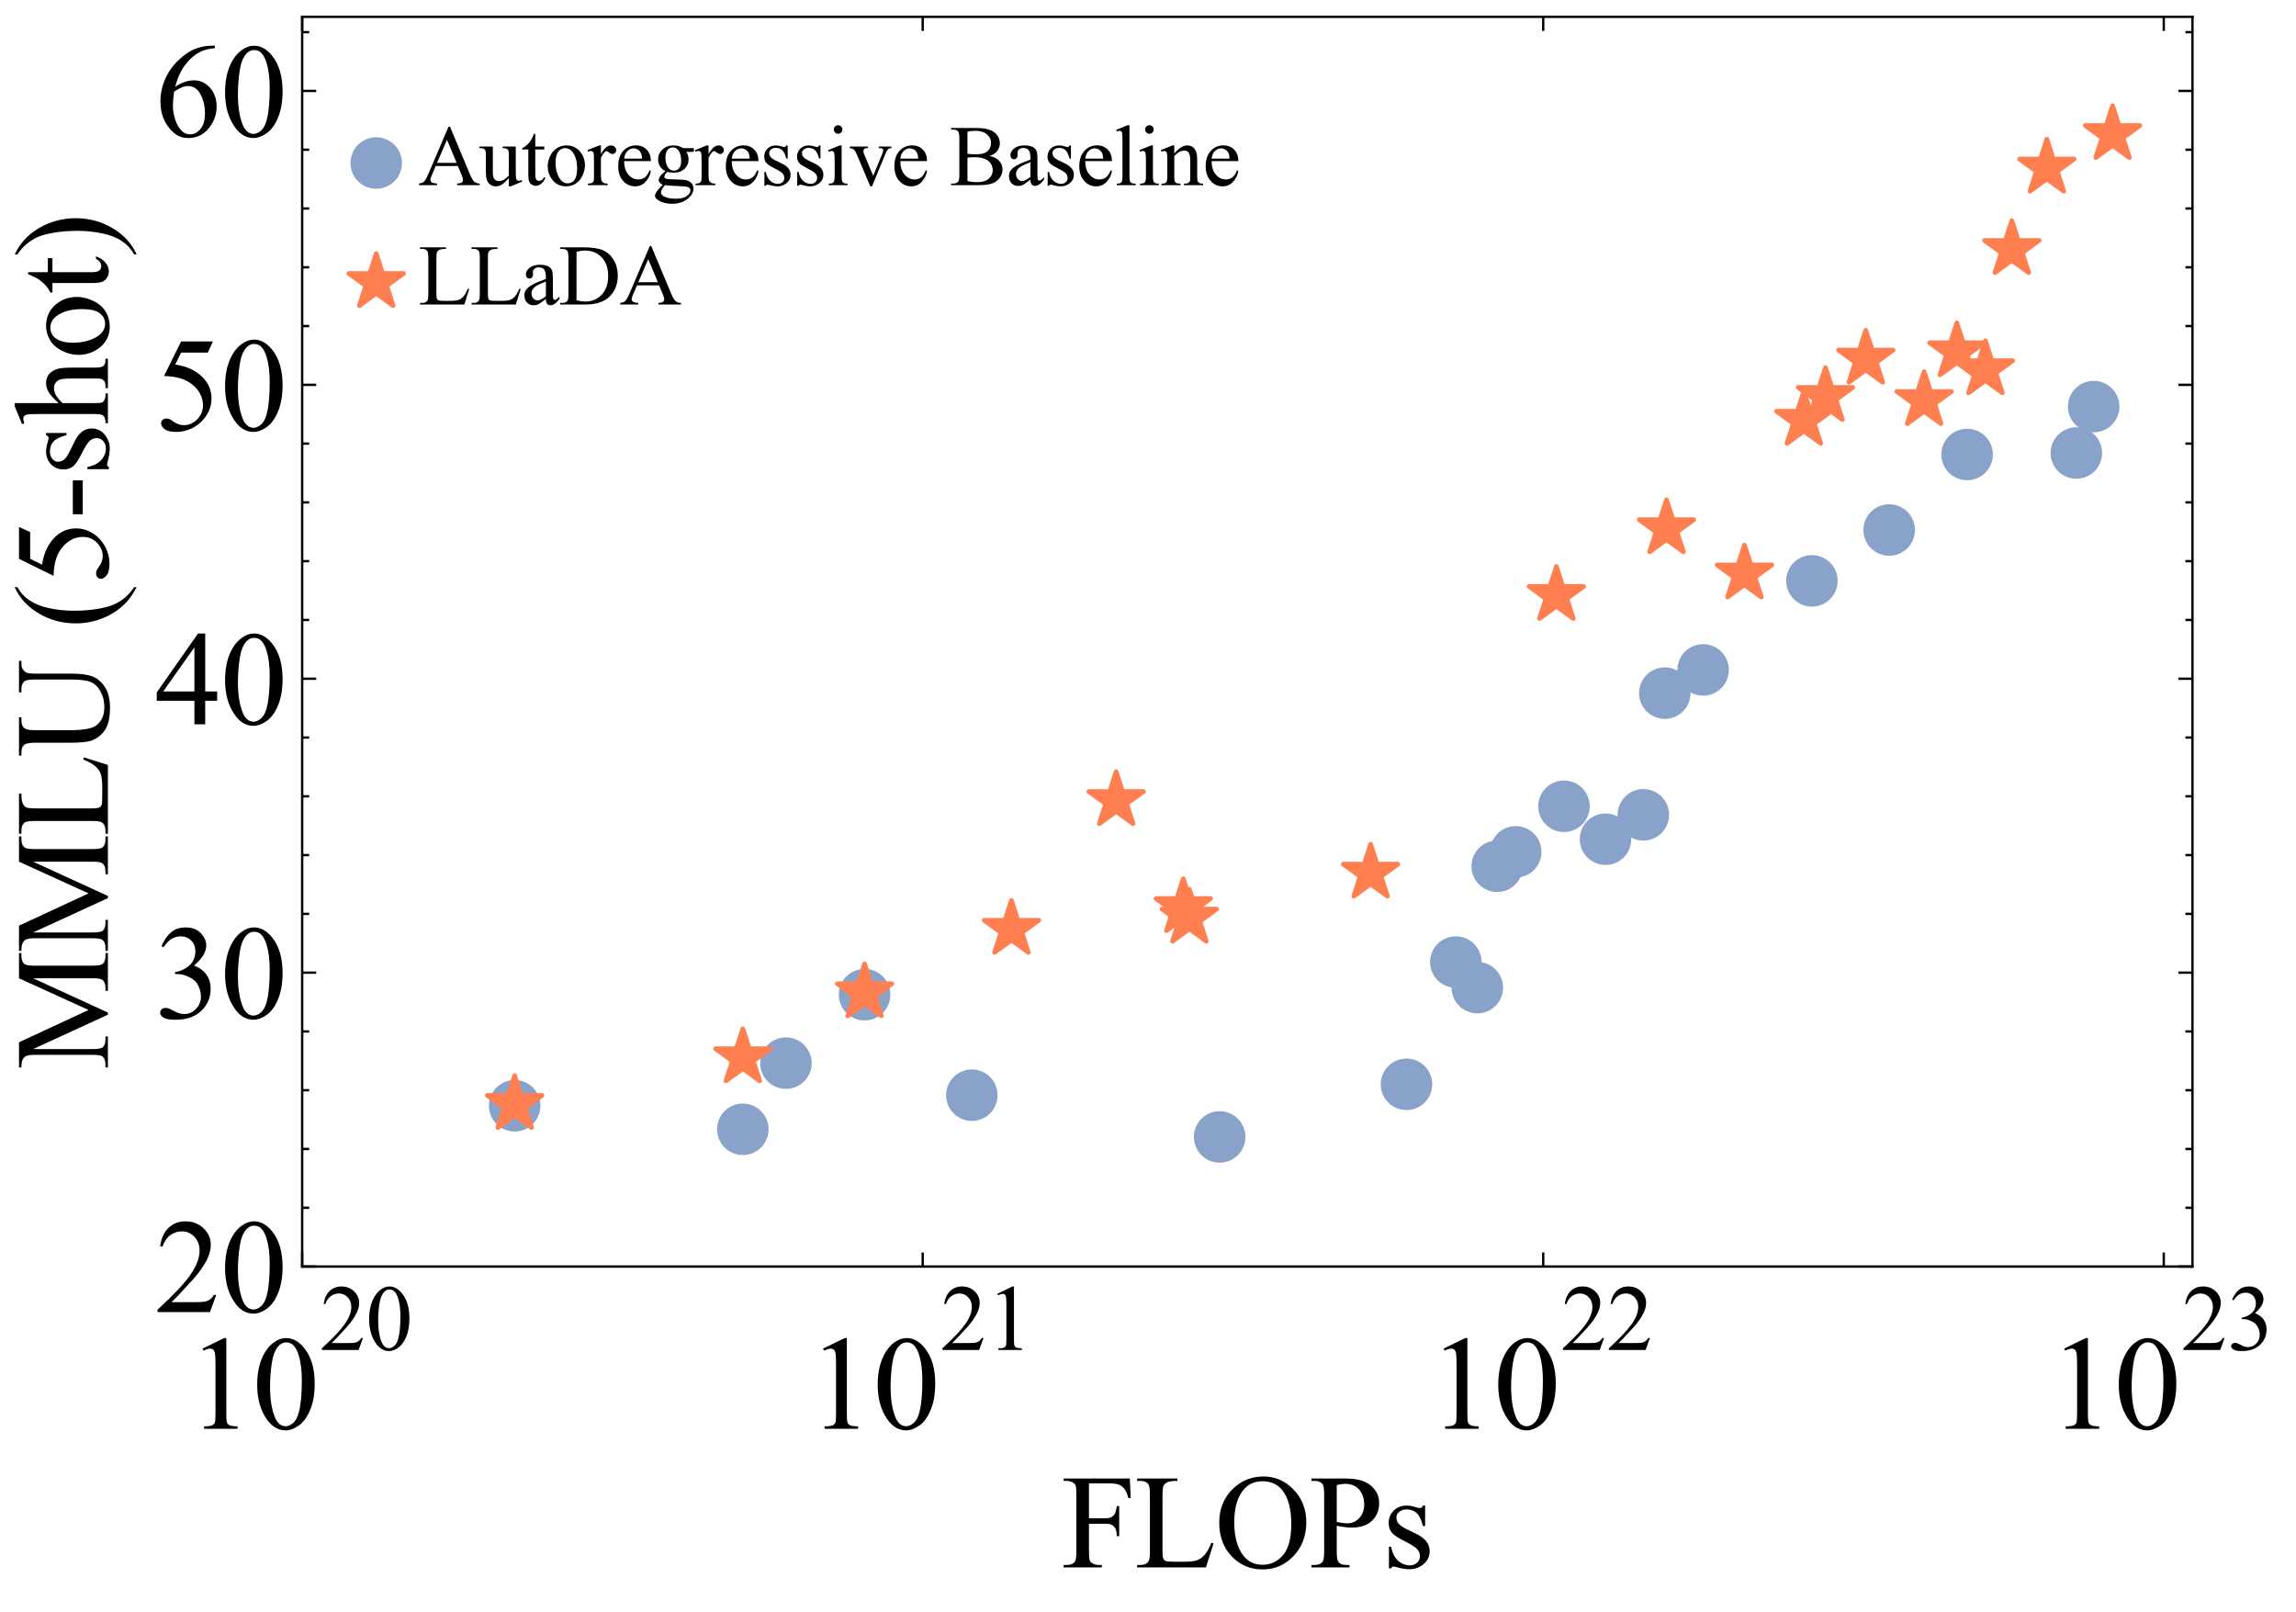 <?xml version="1.0" encoding="utf-8" standalone="no"?>
<!DOCTYPE svg PUBLIC "-//W3C//DTD SVG 1.1//EN"
  "http://www.w3.org/Graphics/SVG/1.1/DTD/svg11.dtd">
<svg xmlns:xlink="http://www.w3.org/1999/xlink" width="490.342pt" height="344.284pt" viewBox="0 0 490.342 344.284" xmlns="http://www.w3.org/2000/svg" version="1.1">
 <defs>
  <style type="text/css">*{stroke-linejoin: round; stroke-linecap: butt}</style>
 </defs>
 <g id="figure_1">
  <g id="patch_1">
   <path d="M 0 344.284 
L 490.342 344.284 
L 490.342 0 
L 0 0 
z
" style="fill: #ffffff"/>
  </g>
  <g id="axes_1">
   <g id="patch_2">
    <path d="M 64.532 270.452 
L 468.232 270.452 
L 468.232 3.6 
L 64.532 3.6 
z
" style="fill: #ffffff"/>
   </g>
   <g id="PathCollection_1">
    <defs>
     <path id="mf72e4dec78" d="M 0 5 
C 1.326 5 2.598 4.473 3.536 3.536 
C 4.473 2.598 5 1.326 5 0 
C 5 -1.326 4.473 -2.598 3.536 -3.536 
C 2.598 -4.473 1.326 -5 0 -5 
C -1.326 -5 -2.598 -4.473 -3.536 -3.536 
C -4.473 -2.598 -5 -1.326 -5 0 
C -5 1.326 -4.473 2.598 -3.536 3.536 
C -2.598 4.473 -1.326 5 0 5 
z
" style="stroke: #89a2c9"/>
    </defs>
    <g clip-path="url(#pac078d6ec1)">
     <use xlink:href="#mf72e4dec78" x="109.911" y="236.123" style="fill: #89a2c9; stroke: #89a2c9"/>
     <use xlink:href="#mf72e4dec78" x="158.639" y="241.144" style="fill: #89a2c9; stroke: #89a2c9"/>
     <use xlink:href="#mf72e4dec78" x="184.642" y="212.4" style="fill: #89a2c9; stroke: #89a2c9"/>
    </g>
   </g>
   <g id="PathCollection_2">
    <g clip-path="url(#pac078d6ec1)">
     <use xlink:href="#mf72e4dec78" x="167.847" y="227.023" style="fill: #89a2c9; stroke: #89a2c9"/>
     <use xlink:href="#mf72e4dec78" x="207.549" y="233.864" style="fill: #89a2c9; stroke: #89a2c9"/>
     <use xlink:href="#mf72e4dec78" x="260.476" y="242.776" style="fill: #89a2c9; stroke: #89a2c9"/>
     <use xlink:href="#mf72e4dec78" x="300.37" y="231.542" style="fill: #89a2c9; stroke: #89a2c9"/>
     <use xlink:href="#mf72e4dec78" x="310.911" y="205.434" style="fill: #89a2c9; stroke: #89a2c9"/>
     <use xlink:href="#mf72e4dec78" x="315.499" y="210.894" style="fill: #89a2c9; stroke: #89a2c9"/>
     <use xlink:href="#mf72e4dec78" x="319.749" y="184.974" style="fill: #89a2c9; stroke: #89a2c9"/>
     <use xlink:href="#mf72e4dec78" x="323.706" y="181.899" style="fill: #89a2c9; stroke: #89a2c9"/>
     <use xlink:href="#mf72e4dec78" x="334.008" y="172.171" style="fill: #89a2c9; stroke: #89a2c9"/>
     <use xlink:href="#mf72e4dec78" x="342.88" y="179.2" style="fill: #89a2c9; stroke: #89a2c9"/>
     <use xlink:href="#mf72e4dec78" x="350.964" y="173.991" style="fill: #89a2c9; stroke: #89a2c9"/>
     <use xlink:href="#mf72e4dec78" x="355.54" y="148.009" style="fill: #89a2c9; stroke: #89a2c9"/>
     <use xlink:href="#mf72e4dec78" x="363.727" y="143.051" style="fill: #89a2c9; stroke: #89a2c9"/>
     <use xlink:href="#mf72e4dec78" x="386.957" y="124.035" style="fill: #89a2c9; stroke: #89a2c9"/>
     <use xlink:href="#mf72e4dec78" x="403.461" y="113.178" style="fill: #89a2c9; stroke: #89a2c9"/>
     <use xlink:href="#mf72e4dec78" x="420.098" y="97.049" style="fill: #89a2c9; stroke: #89a2c9"/>
     <use xlink:href="#mf72e4dec78" x="443.434" y="96.735" style="fill: #89a2c9; stroke: #89a2c9"/>
     <use xlink:href="#mf72e4dec78" x="447.134" y="86.819" style="fill: #89a2c9; stroke: #89a2c9"/>
    </g>
   </g>
   <g id="PathCollection_3">
    <defs>
     <path id="ma2961a1583" d="M 0 -6.124 
L -1.375 -1.892 
L -5.824 -1.892 
L -2.225 0.723 
L -3.599 4.954 
L -0 2.339 
L 3.599 4.954 
L 2.225 0.723 
L 5.824 -1.892 
L 1.375 -1.892 
z
" style="stroke: #ff7f50"/>
    </defs>
    <g clip-path="url(#pac078d6ec1)">
     <use xlink:href="#ma2961a1583" x="109.911" y="235.809" style="fill: #ff7f50; stroke: #ff7f50"/>
     <use xlink:href="#ma2961a1583" x="158.639" y="225.831" style="fill: #ff7f50; stroke: #ff7f50"/>
     <use xlink:href="#ma2961a1583" x="184.642" y="211.961" style="fill: #ff7f50; stroke: #ff7f50"/>
     <use xlink:href="#ma2961a1583" x="216.008" y="198.405" style="fill: #ff7f50; stroke: #ff7f50"/>
     <use xlink:href="#ma2961a1583" x="238.37" y="170.916" style="fill: #ff7f50; stroke: #ff7f50"/>
     <use xlink:href="#ma2961a1583" x="254.007" y="196.02" style="fill: #ff7f50; stroke: #ff7f50"/>
    </g>
   </g>
   <g id="PathCollection_4">
    <g clip-path="url(#pac078d6ec1)">
     <use xlink:href="#ma2961a1583" x="252.709" y="193.761" style="fill: #ff7f50; stroke: #ff7f50"/>
     <use xlink:href="#ma2961a1583" x="292.712" y="186.418" style="fill: #ff7f50; stroke: #ff7f50"/>
     <use xlink:href="#ma2961a1583" x="332.387" y="127.11" style="fill: #ff7f50; stroke: #ff7f50"/>
     <use xlink:href="#ma2961a1583" x="355.905" y="112.864" style="fill: #ff7f50; stroke: #ff7f50"/>
     <use xlink:href="#ma2961a1583" x="372.553" y="122.529" style="fill: #ff7f50; stroke: #ff7f50"/>
     <use xlink:href="#ma2961a1583" x="385.232" y="89.706" style="fill: #ff7f50; stroke: #ff7f50"/>
     <use xlink:href="#ma2961a1583" x="389.856" y="84.622" style="fill: #ff7f50; stroke: #ff7f50"/>
     <use xlink:href="#ma2961a1583" x="398.468" y="76.652" style="fill: #ff7f50; stroke: #ff7f50"/>
     <use xlink:href="#ma2961a1583" x="410.927" y="85.501" style="fill: #ff7f50; stroke: #ff7f50"/>
     <use xlink:href="#ma2961a1583" x="417.908" y="75.083" style="fill: #ff7f50; stroke: #ff7f50"/>
     <use xlink:href="#ma2961a1583" x="424.021" y="78.911" style="fill: #ff7f50; stroke: #ff7f50"/>
     <use xlink:href="#ma2961a1583" x="429.648" y="53.243" style="fill: #ff7f50; stroke: #ff7f50"/>
     <use xlink:href="#ma2961a1583" x="437.131" y="35.858" style="fill: #ff7f50; stroke: #ff7f50"/>
     <use xlink:href="#ma2961a1583" x="451.169" y="28.704" style="fill: #ff7f50; stroke: #ff7f50"/>
    </g>
   </g>
   <g id="matplotlib.axis_1">
    <g id="xtick_1">
     <g id="line2d_1">
      <path d="M 64.532 270.452 
L 64.532 3.6 
" clip-path="url(#pac078d6ec1)" style="fill: none; stroke-dasharray: 1.85,0.8; stroke-dashoffset: 0; stroke: #b0b0b0; stroke-opacity: 0; stroke-width: 0.5"/>
     </g>
     <g id="line2d_2">
      <defs>
       <path id="m6bb3c7b75f" d="M 0 0 
L 0 -3 
" style="stroke: #000000; stroke-width: 0.5"/>
      </defs>
      <g>
       <use xlink:href="#m6bb3c7b75f" x="64.532" y="270.452" style="stroke: #000000; stroke-width: 0.5"/>
      </g>
     </g>
     <g id="line2d_3">
      <defs>
       <path id="mf326bfdb8b" d="M 0 0 
L 0 3 
" style="stroke: #000000; stroke-width: 0.5"/>
      </defs>
      <g>
       <use xlink:href="#mf326bfdb8b" x="64.532" y="3.6" style="stroke: #000000; stroke-width: 0.5"/>
      </g>
     </g>
     <g id="text_1">
      <!-- $\mathdefault{10^{20}}$ -->
      <g transform="translate(39.892 305.263) scale(0.28 -0.28)">
       <defs>
        <path id="TimesNewRomanPSMT-31" d="M 750 3822 
L 1781 4325 
L 1884 4325 
L 1884 747 
Q 1884 391 1914 303 
Q 1944 216 2037 169 
Q 2131 122 2419 116 
L 2419 0 
L 825 0 
L 825 116 
Q 1125 122 1212 167 
Q 1300 213 1334 289 
Q 1369 366 1369 747 
L 1369 3034 
Q 1369 3497 1338 3628 
Q 1316 3728 1258 3775 
Q 1200 3822 1119 3822 
Q 1003 3822 797 3725 
L 750 3822 
z
" transform="scale(0.016)"/>
        <path id="TimesNewRomanPSMT-30" d="M 231 2094 
Q 231 2819 450 3342 
Q 669 3866 1031 4122 
Q 1313 4325 1613 4325 
Q 2100 4325 2488 3828 
Q 2972 3213 2972 2159 
Q 2972 1422 2759 906 
Q 2547 391 2217 158 
Q 1888 -75 1581 -75 
Q 975 -75 572 641 
Q 231 1244 231 2094 
z
M 844 2016 
Q 844 1141 1059 588 
Q 1238 122 1591 122 
Q 1759 122 1940 273 
Q 2122 425 2216 781 
Q 2359 1319 2359 2297 
Q 2359 3022 2209 3506 
Q 2097 3866 1919 4016 
Q 1791 4119 1609 4119 
Q 1397 4119 1231 3928 
Q 1006 3669 925 3112 
Q 844 2556 844 2016 
z
" transform="scale(0.016)"/>
        <path id="TimesNewRomanPSMT-32" d="M 2934 816 
L 2638 0 
L 138 0 
L 138 116 
Q 1241 1122 1691 1759 
Q 2141 2397 2141 2925 
Q 2141 3328 1894 3587 
Q 1647 3847 1303 3847 
Q 991 3847 742 3664 
Q 494 3481 375 3128 
L 259 3128 
Q 338 3706 661 4015 
Q 984 4325 1469 4325 
Q 1984 4325 2329 3994 
Q 2675 3663 2675 3213 
Q 2675 2891 2525 2569 
Q 2294 2063 1775 1497 
Q 997 647 803 472 
L 1909 472 
Q 2247 472 2383 497 
Q 2519 522 2628 598 
Q 2738 675 2819 816 
L 2934 816 
z
" transform="scale(0.016)"/>
       </defs>
       <use xlink:href="#TimesNewRomanPSMT-31" transform="translate(0 0.583)"/>
       <use xlink:href="#TimesNewRomanPSMT-30" transform="translate(50 0.583)"/>
       <use xlink:href="#TimesNewRomanPSMT-32" transform="translate(101.503 60.695) scale(0.7)"/>
       <use xlink:href="#TimesNewRomanPSMT-30" transform="translate(136.503 60.695) scale(0.7)"/>
      </g>
     </g>
    </g>
    <g id="xtick_2">
     <g id="line2d_4">
      <path d="M 197.055 270.452 
L 197.055 3.6 
" clip-path="url(#pac078d6ec1)" style="fill: none; stroke-dasharray: 1.85,0.8; stroke-dashoffset: 0; stroke: #b0b0b0; stroke-opacity: 0; stroke-width: 0.5"/>
     </g>
     <g id="line2d_5">
      <g>
       <use xlink:href="#m6bb3c7b75f" x="197.055" y="270.452" style="stroke: #000000; stroke-width: 0.5"/>
      </g>
     </g>
     <g id="line2d_6">
      <g>
       <use xlink:href="#mf326bfdb8b" x="197.055" y="3.6" style="stroke: #000000; stroke-width: 0.5"/>
      </g>
     </g>
     <g id="text_2">
      <!-- $\mathdefault{10^{21}}$ -->
      <g transform="translate(172.415 305.263) scale(0.28 -0.28)">
       <use xlink:href="#TimesNewRomanPSMT-31" transform="translate(0 0.583)"/>
       <use xlink:href="#TimesNewRomanPSMT-30" transform="translate(50 0.583)"/>
       <use xlink:href="#TimesNewRomanPSMT-32" transform="translate(101.503 60.695) scale(0.7)"/>
       <use xlink:href="#TimesNewRomanPSMT-31" transform="translate(136.503 60.695) scale(0.7)"/>
      </g>
     </g>
    </g>
    <g id="xtick_3">
     <g id="line2d_7">
      <path d="M 329.578 270.452 
L 329.578 3.6 
" clip-path="url(#pac078d6ec1)" style="fill: none; stroke-dasharray: 1.85,0.8; stroke-dashoffset: 0; stroke: #b0b0b0; stroke-opacity: 0; stroke-width: 0.5"/>
     </g>
     <g id="line2d_8">
      <g>
       <use xlink:href="#m6bb3c7b75f" x="329.578" y="270.452" style="stroke: #000000; stroke-width: 0.5"/>
      </g>
     </g>
     <g id="line2d_9">
      <g>
       <use xlink:href="#mf326bfdb8b" x="329.578" y="3.6" style="stroke: #000000; stroke-width: 0.5"/>
      </g>
     </g>
     <g id="text_3">
      <!-- $\mathdefault{10^{22}}$ -->
      <g transform="translate(304.938 305.263) scale(0.28 -0.28)">
       <use xlink:href="#TimesNewRomanPSMT-31" transform="translate(0 0.583)"/>
       <use xlink:href="#TimesNewRomanPSMT-30" transform="translate(50 0.583)"/>
       <use xlink:href="#TimesNewRomanPSMT-32" transform="translate(101.503 60.695) scale(0.7)"/>
       <use xlink:href="#TimesNewRomanPSMT-32" transform="translate(136.503 60.695) scale(0.7)"/>
      </g>
     </g>
    </g>
    <g id="xtick_4">
     <g id="line2d_10">
      <path d="M 462.102 270.452 
L 462.102 3.6 
" clip-path="url(#pac078d6ec1)" style="fill: none; stroke-dasharray: 1.85,0.8; stroke-dashoffset: 0; stroke: #b0b0b0; stroke-opacity: 0; stroke-width: 0.5"/>
     </g>
     <g id="line2d_11">
      <g>
       <use xlink:href="#m6bb3c7b75f" x="462.102" y="270.452" style="stroke: #000000; stroke-width: 0.5"/>
      </g>
     </g>
     <g id="line2d_12">
      <g>
       <use xlink:href="#mf326bfdb8b" x="462.102" y="3.6" style="stroke: #000000; stroke-width: 0.5"/>
      </g>
     </g>
     <g id="text_4">
      <!-- $\mathdefault{10^{23}}$ -->
      <g transform="translate(437.462 305.263) scale(0.28 -0.28)">
       <defs>
        <path id="TimesNewRomanPSMT-33" d="M 325 3431 
Q 506 3859 782 4092 
Q 1059 4325 1472 4325 
Q 1981 4325 2253 3994 
Q 2459 3747 2459 3466 
Q 2459 3003 1878 2509 
Q 2269 2356 2469 2072 
Q 2669 1788 2669 1403 
Q 2669 853 2319 450 
Q 1863 -75 997 -75 
Q 569 -75 414 31 
Q 259 138 259 259 
Q 259 350 332 419 
Q 406 488 509 488 
Q 588 488 669 463 
Q 722 447 909 348 
Q 1097 250 1169 231 
Q 1284 197 1416 197 
Q 1734 197 1970 444 
Q 2206 691 2206 1028 
Q 2206 1275 2097 1509 
Q 2016 1684 1919 1775 
Q 1784 1900 1550 2001 
Q 1316 2103 1072 2103 
L 972 2103 
L 972 2197 
Q 1219 2228 1467 2375 
Q 1716 2522 1828 2728 
Q 1941 2934 1941 3181 
Q 1941 3503 1739 3701 
Q 1538 3900 1238 3900 
Q 753 3900 428 3381 
L 325 3431 
z
" transform="scale(0.016)"/>
       </defs>
       <use xlink:href="#TimesNewRomanPSMT-31" transform="translate(0 0.583)"/>
       <use xlink:href="#TimesNewRomanPSMT-30" transform="translate(50 0.583)"/>
       <use xlink:href="#TimesNewRomanPSMT-32" transform="translate(101.503 60.695) scale(0.7)"/>
       <use xlink:href="#TimesNewRomanPSMT-33" transform="translate(136.503 60.695) scale(0.7)"/>
      </g>
     </g>
    </g>
    <g id="text_5">
     <!-- FLOPs -->
     <g transform="translate(226.701 334.695) scale(0.28 -0.28)">
      <defs>
       <path id="TimesNewRomanPSMT-46" d="M 1309 4006 
L 1309 2341 
L 2081 2341 
Q 2347 2341 2470 2458 
Q 2594 2575 2634 2922 
L 2750 2922 
L 2750 1488 
L 2634 1488 
Q 2631 1734 2570 1850 
Q 2509 1966 2401 2023 
Q 2294 2081 2081 2081 
L 1309 2081 
L 1309 750 
Q 1309 428 1350 325 
Q 1381 247 1481 191 
Q 1619 116 1769 116 
L 1922 116 
L 1922 0 
L 103 0 
L 103 116 
L 253 116 
Q 516 116 634 269 
Q 709 369 709 750 
L 709 3488 
Q 709 3809 669 3913 
Q 638 3991 541 4047 
Q 406 4122 253 4122 
L 103 4122 
L 103 4238 
L 3256 4238 
L 3297 3306 
L 3188 3306 
Q 3106 3603 2998 3742 
Q 2891 3881 2733 3943 
Q 2575 4006 2244 4006 
L 1309 4006 
z
" transform="scale(0.016)"/>
       <path id="TimesNewRomanPSMT-4c" d="M 3669 1172 
L 3772 1150 
L 3409 0 
L 128 0 
L 128 116 
L 288 116 
Q 556 116 672 291 
Q 738 391 738 753 
L 738 3488 
Q 738 3884 650 3984 
Q 528 4122 288 4122 
L 128 4122 
L 128 4238 
L 2047 4238 
L 2047 4122 
Q 1709 4125 1573 4059 
Q 1438 3994 1388 3894 
Q 1338 3794 1338 3416 
L 1338 753 
Q 1338 494 1388 397 
Q 1425 331 1503 300 
Q 1581 269 1991 269 
L 2300 269 
Q 2788 269 2984 341 
Q 3181 413 3343 595 
Q 3506 778 3669 1172 
z
" transform="scale(0.016)"/>
       <path id="TimesNewRomanPSMT-4f" d="M 2341 4334 
Q 3166 4334 3770 3707 
Q 4375 3081 4375 2144 
Q 4375 1178 3765 540 
Q 3156 -97 2291 -97 
Q 1416 -97 820 525 
Q 225 1147 225 2134 
Q 225 3144 913 3781 
Q 1509 4334 2341 4334 
z
M 2281 4106 
Q 1713 4106 1369 3684 
Q 941 3159 941 2147 
Q 941 1109 1384 550 
Q 1725 125 2284 125 
Q 2881 125 3270 590 
Q 3659 1056 3659 2059 
Q 3659 3147 3231 3681 
Q 2888 4106 2281 4106 
z
" transform="scale(0.016)"/>
       <path id="TimesNewRomanPSMT-50" d="M 1313 1984 
L 1313 750 
Q 1313 350 1400 253 
Q 1519 116 1759 116 
L 1922 116 
L 1922 0 
L 106 0 
L 106 116 
L 266 116 
Q 534 116 650 291 
Q 713 388 713 750 
L 713 3488 
Q 713 3888 628 3984 
Q 506 4122 266 4122 
L 106 4122 
L 106 4238 
L 1659 4238 
Q 2228 4238 2556 4120 
Q 2884 4003 3109 3725 
Q 3334 3447 3334 3066 
Q 3334 2547 2992 2222 
Q 2650 1897 2025 1897 
Q 1872 1897 1694 1919 
Q 1516 1941 1313 1984 
z
M 1313 2163 
Q 1478 2131 1606 2115 
Q 1734 2100 1825 2100 
Q 2150 2100 2386 2351 
Q 2622 2603 2622 3003 
Q 2622 3278 2509 3514 
Q 2397 3750 2190 3867 
Q 1984 3984 1722 3984 
Q 1563 3984 1313 3925 
L 1313 2163 
z
" transform="scale(0.016)"/>
       <path id="TimesNewRomanPSMT-73" d="M 2050 2947 
L 2050 1972 
L 1947 1972 
Q 1828 2431 1642 2597 
Q 1456 2763 1169 2763 
Q 950 2763 815 2647 
Q 681 2531 681 2391 
Q 681 2216 781 2091 
Q 878 1963 1175 1819 
L 1631 1597 
Q 2266 1288 2266 781 
Q 2266 391 1970 151 
Q 1675 -88 1309 -88 
Q 1047 -88 709 6 
Q 606 38 541 38 
Q 469 38 428 -44 
L 325 -44 
L 325 978 
L 428 978 
Q 516 541 762 319 
Q 1009 97 1316 97 
Q 1531 97 1667 223 
Q 1803 350 1803 528 
Q 1803 744 1651 891 
Q 1500 1038 1047 1263 
Q 594 1488 453 1669 
Q 313 1847 313 2119 
Q 313 2472 555 2709 
Q 797 2947 1181 2947 
Q 1350 2947 1591 2875 
Q 1750 2828 1803 2828 
Q 1853 2828 1881 2850 
Q 1909 2872 1947 2947 
L 2050 2947 
z
" transform="scale(0.016)"/>
      </defs>
      <use xlink:href="#TimesNewRomanPSMT-46"/>
      <use xlink:href="#TimesNewRomanPSMT-4c" transform="translate(55.615 0)"/>
      <use xlink:href="#TimesNewRomanPSMT-4f" transform="translate(116.699 0)"/>
      <use xlink:href="#TimesNewRomanPSMT-50" transform="translate(188.916 0)"/>
      <use xlink:href="#TimesNewRomanPSMT-73" transform="translate(244.531 0)"/>
     </g>
    </g>
   </g>
   <g id="matplotlib.axis_2">
    <g id="ytick_1">
     <g id="line2d_13">
      <path d="M 64.532 270.452 
L 468.232 270.452 
" clip-path="url(#pac078d6ec1)" style="fill: none; stroke-dasharray: 1.85,0.8; stroke-dashoffset: 0; stroke: #b0b0b0; stroke-opacity: 0; stroke-width: 0.5"/>
     </g>
     <g id="line2d_14">
      <defs>
       <path id="mb9c1ce2bef" d="M 0 0 
L 3 0 
" style="stroke: #000000; stroke-width: 0.5"/>
      </defs>
      <g>
       <use xlink:href="#mb9c1ce2bef" x="64.532" y="270.452" style="stroke: #000000; stroke-width: 0.5"/>
      </g>
     </g>
     <g id="line2d_15">
      <defs>
       <path id="m1ab30a69c3" d="M 0 0 
L -3 0 
" style="stroke: #000000; stroke-width: 0.5"/>
      </defs>
      <g>
       <use xlink:href="#m1ab30a69c3" x="468.232" y="270.452" style="stroke: #000000; stroke-width: 0.5"/>
      </g>
     </g>
     <g id="text_6">
      <!-- 20 -->
      <g transform="translate(33.032 280.174) scale(0.28 -0.28)">
       <use xlink:href="#TimesNewRomanPSMT-32"/>
       <use xlink:href="#TimesNewRomanPSMT-30" transform="translate(50 0)"/>
      </g>
     </g>
    </g>
    <g id="ytick_2">
     <g id="line2d_16">
      <path d="M 64.532 207.693 
L 468.232 207.693 
" clip-path="url(#pac078d6ec1)" style="fill: none; stroke-dasharray: 1.85,0.8; stroke-dashoffset: 0; stroke: #b0b0b0; stroke-opacity: 0; stroke-width: 0.5"/>
     </g>
     <g id="line2d_17">
      <g>
       <use xlink:href="#mb9c1ce2bef" x="64.532" y="207.693" style="stroke: #000000; stroke-width: 0.5"/>
      </g>
     </g>
     <g id="line2d_18">
      <g>
       <use xlink:href="#m1ab30a69c3" x="468.232" y="207.693" style="stroke: #000000; stroke-width: 0.5"/>
      </g>
     </g>
     <g id="text_7">
      <!-- 30 -->
      <g transform="translate(33.032 217.414) scale(0.28 -0.28)">
       <use xlink:href="#TimesNewRomanPSMT-33"/>
       <use xlink:href="#TimesNewRomanPSMT-30" transform="translate(50 0)"/>
      </g>
     </g>
    </g>
    <g id="ytick_3">
     <g id="line2d_19">
      <path d="M 64.532 144.934 
L 468.232 144.934 
" clip-path="url(#pac078d6ec1)" style="fill: none; stroke-dasharray: 1.85,0.8; stroke-dashoffset: 0; stroke: #b0b0b0; stroke-opacity: 0; stroke-width: 0.5"/>
     </g>
     <g id="line2d_20">
      <g>
       <use xlink:href="#mb9c1ce2bef" x="64.532" y="144.934" style="stroke: #000000; stroke-width: 0.5"/>
      </g>
     </g>
     <g id="line2d_21">
      <g>
       <use xlink:href="#m1ab30a69c3" x="468.232" y="144.934" style="stroke: #000000; stroke-width: 0.5"/>
      </g>
     </g>
     <g id="text_8">
      <!-- 40 -->
      <g transform="translate(33.032 154.655) scale(0.28 -0.28)">
       <defs>
        <path id="TimesNewRomanPSMT-34" d="M 2978 1563 
L 2978 1119 
L 2409 1119 
L 2409 0 
L 1894 0 
L 1894 1119 
L 100 1119 
L 100 1519 
L 2066 4325 
L 2409 4325 
L 2409 1563 
L 2978 1563 
z
M 1894 1563 
L 1894 3666 
L 406 1563 
L 1894 1563 
z
" transform="scale(0.016)"/>
       </defs>
       <use xlink:href="#TimesNewRomanPSMT-34"/>
       <use xlink:href="#TimesNewRomanPSMT-30" transform="translate(50 0)"/>
      </g>
     </g>
    </g>
    <g id="ytick_4">
     <g id="line2d_22">
      <path d="M 64.532 82.175 
L 468.232 82.175 
" clip-path="url(#pac078d6ec1)" style="fill: none; stroke-dasharray: 1.85,0.8; stroke-dashoffset: 0; stroke: #b0b0b0; stroke-opacity: 0; stroke-width: 0.5"/>
     </g>
     <g id="line2d_23">
      <g>
       <use xlink:href="#mb9c1ce2bef" x="64.532" y="82.175" style="stroke: #000000; stroke-width: 0.5"/>
      </g>
     </g>
     <g id="line2d_24">
      <g>
       <use xlink:href="#m1ab30a69c3" x="468.232" y="82.175" style="stroke: #000000; stroke-width: 0.5"/>
      </g>
     </g>
     <g id="text_9">
      <!-- 50 -->
      <g transform="translate(33.032 91.896) scale(0.28 -0.28)">
       <defs>
        <path id="TimesNewRomanPSMT-35" d="M 2778 4238 
L 2534 3706 
L 1259 3706 
L 981 3138 
Q 1809 3016 2294 2522 
Q 2709 2097 2709 1522 
Q 2709 1188 2573 903 
Q 2438 619 2231 419 
Q 2025 219 1772 97 
Q 1413 -75 1034 -75 
Q 653 -75 479 54 
Q 306 184 306 341 
Q 306 428 378 495 
Q 450 563 559 563 
Q 641 563 702 538 
Q 763 513 909 409 
Q 1144 247 1384 247 
Q 1750 247 2026 523 
Q 2303 800 2303 1197 
Q 2303 1581 2056 1914 
Q 1809 2247 1375 2428 
Q 1034 2569 447 2591 
L 1259 4238 
L 2778 4238 
z
" transform="scale(0.016)"/>
       </defs>
       <use xlink:href="#TimesNewRomanPSMT-35"/>
       <use xlink:href="#TimesNewRomanPSMT-30" transform="translate(50 0)"/>
      </g>
     </g>
    </g>
    <g id="ytick_5">
     <g id="line2d_25">
      <path d="M 64.532 19.415 
L 468.232 19.415 
" clip-path="url(#pac078d6ec1)" style="fill: none; stroke-dasharray: 1.85,0.8; stroke-dashoffset: 0; stroke: #b0b0b0; stroke-opacity: 0; stroke-width: 0.5"/>
     </g>
     <g id="line2d_26">
      <g>
       <use xlink:href="#mb9c1ce2bef" x="64.532" y="19.415" style="stroke: #000000; stroke-width: 0.5"/>
      </g>
     </g>
     <g id="line2d_27">
      <g>
       <use xlink:href="#m1ab30a69c3" x="468.232" y="19.415" style="stroke: #000000; stroke-width: 0.5"/>
      </g>
     </g>
     <g id="text_10">
      <!-- 60 -->
      <g transform="translate(33.032 29.137) scale(0.28 -0.28)">
       <defs>
        <path id="TimesNewRomanPSMT-36" d="M 2869 4325 
L 2869 4209 
Q 2456 4169 2195 4045 
Q 1934 3922 1679 3669 
Q 1425 3416 1258 3105 
Q 1091 2794 978 2366 
Q 1428 2675 1881 2675 
Q 2316 2675 2634 2325 
Q 2953 1975 2953 1425 
Q 2953 894 2631 456 
Q 2244 -75 1606 -75 
Q 1172 -75 869 213 
Q 275 772 275 1663 
Q 275 2231 503 2743 
Q 731 3256 1154 3653 
Q 1578 4050 1965 4187 
Q 2353 4325 2688 4325 
L 2869 4325 
z
M 925 2138 
Q 869 1716 869 1456 
Q 869 1156 980 804 
Q 1091 453 1309 247 
Q 1469 100 1697 100 
Q 1969 100 2183 356 
Q 2397 613 2397 1088 
Q 2397 1622 2184 2012 
Q 1972 2403 1581 2403 
Q 1463 2403 1327 2353 
Q 1191 2303 925 2138 
z
" transform="scale(0.016)"/>
       </defs>
       <use xlink:href="#TimesNewRomanPSMT-36"/>
       <use xlink:href="#TimesNewRomanPSMT-30" transform="translate(50 0)"/>
      </g>
     </g>
    </g>
    <g id="ytick_6">
     <g id="line2d_28">
      <defs>
       <path id="m9027620997" d="M 0 0 
L 1.5 0 
" style="stroke: #000000; stroke-width: 0.5"/>
      </defs>
      <g>
       <use xlink:href="#m9027620997" x="64.532" y="257.901" style="stroke: #000000; stroke-width: 0.5"/>
      </g>
     </g>
     <g id="line2d_29">
      <defs>
       <path id="m49e73d8c15" d="M 0 0 
L -1.5 0 
" style="stroke: #000000; stroke-width: 0.5"/>
      </defs>
      <g>
       <use xlink:href="#m49e73d8c15" x="468.232" y="257.901" style="stroke: #000000; stroke-width: 0.5"/>
      </g>
     </g>
    </g>
    <g id="ytick_7">
     <g id="line2d_30">
      <g>
       <use xlink:href="#m9027620997" x="64.532" y="245.349" style="stroke: #000000; stroke-width: 0.5"/>
      </g>
     </g>
     <g id="line2d_31">
      <g>
       <use xlink:href="#m49e73d8c15" x="468.232" y="245.349" style="stroke: #000000; stroke-width: 0.5"/>
      </g>
     </g>
    </g>
    <g id="ytick_8">
     <g id="line2d_32">
      <g>
       <use xlink:href="#m9027620997" x="64.532" y="232.797" style="stroke: #000000; stroke-width: 0.5"/>
      </g>
     </g>
     <g id="line2d_33">
      <g>
       <use xlink:href="#m49e73d8c15" x="468.232" y="232.797" style="stroke: #000000; stroke-width: 0.5"/>
      </g>
     </g>
    </g>
    <g id="ytick_9">
     <g id="line2d_34">
      <g>
       <use xlink:href="#m9027620997" x="64.532" y="220.245" style="stroke: #000000; stroke-width: 0.5"/>
      </g>
     </g>
     <g id="line2d_35">
      <g>
       <use xlink:href="#m49e73d8c15" x="468.232" y="220.245" style="stroke: #000000; stroke-width: 0.5"/>
      </g>
     </g>
    </g>
    <g id="ytick_10">
     <g id="line2d_36">
      <g>
       <use xlink:href="#m9027620997" x="64.532" y="195.141" style="stroke: #000000; stroke-width: 0.5"/>
      </g>
     </g>
     <g id="line2d_37">
      <g>
       <use xlink:href="#m49e73d8c15" x="468.232" y="195.141" style="stroke: #000000; stroke-width: 0.5"/>
      </g>
     </g>
    </g>
    <g id="ytick_11">
     <g id="line2d_38">
      <g>
       <use xlink:href="#m9027620997" x="64.532" y="182.589" style="stroke: #000000; stroke-width: 0.5"/>
      </g>
     </g>
     <g id="line2d_39">
      <g>
       <use xlink:href="#m49e73d8c15" x="468.232" y="182.589" style="stroke: #000000; stroke-width: 0.5"/>
      </g>
     </g>
    </g>
    <g id="ytick_12">
     <g id="line2d_40">
      <g>
       <use xlink:href="#m9027620997" x="64.532" y="170.038" style="stroke: #000000; stroke-width: 0.5"/>
      </g>
     </g>
     <g id="line2d_41">
      <g>
       <use xlink:href="#m49e73d8c15" x="468.232" y="170.038" style="stroke: #000000; stroke-width: 0.5"/>
      </g>
     </g>
    </g>
    <g id="ytick_13">
     <g id="line2d_42">
      <g>
       <use xlink:href="#m9027620997" x="64.532" y="157.486" style="stroke: #000000; stroke-width: 0.5"/>
      </g>
     </g>
     <g id="line2d_43">
      <g>
       <use xlink:href="#m49e73d8c15" x="468.232" y="157.486" style="stroke: #000000; stroke-width: 0.5"/>
      </g>
     </g>
    </g>
    <g id="ytick_14">
     <g id="line2d_44">
      <g>
       <use xlink:href="#m9027620997" x="64.532" y="132.382" style="stroke: #000000; stroke-width: 0.5"/>
      </g>
     </g>
     <g id="line2d_45">
      <g>
       <use xlink:href="#m49e73d8c15" x="468.232" y="132.382" style="stroke: #000000; stroke-width: 0.5"/>
      </g>
     </g>
    </g>
    <g id="ytick_15">
     <g id="line2d_46">
      <g>
       <use xlink:href="#m9027620997" x="64.532" y="119.83" style="stroke: #000000; stroke-width: 0.5"/>
      </g>
     </g>
     <g id="line2d_47">
      <g>
       <use xlink:href="#m49e73d8c15" x="468.232" y="119.83" style="stroke: #000000; stroke-width: 0.5"/>
      </g>
     </g>
    </g>
    <g id="ytick_16">
     <g id="line2d_48">
      <g>
       <use xlink:href="#m9027620997" x="64.532" y="107.278" style="stroke: #000000; stroke-width: 0.5"/>
      </g>
     </g>
     <g id="line2d_49">
      <g>
       <use xlink:href="#m49e73d8c15" x="468.232" y="107.278" style="stroke: #000000; stroke-width: 0.5"/>
      </g>
     </g>
    </g>
    <g id="ytick_17">
     <g id="line2d_50">
      <g>
       <use xlink:href="#m9027620997" x="64.532" y="94.726" style="stroke: #000000; stroke-width: 0.5"/>
      </g>
     </g>
     <g id="line2d_51">
      <g>
       <use xlink:href="#m49e73d8c15" x="468.232" y="94.726" style="stroke: #000000; stroke-width: 0.5"/>
      </g>
     </g>
    </g>
    <g id="ytick_18">
     <g id="line2d_52">
      <g>
       <use xlink:href="#m9027620997" x="64.532" y="69.623" style="stroke: #000000; stroke-width: 0.5"/>
      </g>
     </g>
     <g id="line2d_53">
      <g>
       <use xlink:href="#m49e73d8c15" x="468.232" y="69.623" style="stroke: #000000; stroke-width: 0.5"/>
      </g>
     </g>
    </g>
    <g id="ytick_19">
     <g id="line2d_54">
      <g>
       <use xlink:href="#m9027620997" x="64.532" y="57.071" style="stroke: #000000; stroke-width: 0.5"/>
      </g>
     </g>
     <g id="line2d_55">
      <g>
       <use xlink:href="#m49e73d8c15" x="468.232" y="57.071" style="stroke: #000000; stroke-width: 0.5"/>
      </g>
     </g>
    </g>
    <g id="ytick_20">
     <g id="line2d_56">
      <g>
       <use xlink:href="#m9027620997" x="64.532" y="44.519" style="stroke: #000000; stroke-width: 0.5"/>
      </g>
     </g>
     <g id="line2d_57">
      <g>
       <use xlink:href="#m49e73d8c15" x="468.232" y="44.519" style="stroke: #000000; stroke-width: 0.5"/>
      </g>
     </g>
    </g>
    <g id="ytick_21">
     <g id="line2d_58">
      <g>
       <use xlink:href="#m9027620997" x="64.532" y="31.967" style="stroke: #000000; stroke-width: 0.5"/>
      </g>
     </g>
     <g id="line2d_59">
      <g>
       <use xlink:href="#m49e73d8c15" x="468.232" y="31.967" style="stroke: #000000; stroke-width: 0.5"/>
      </g>
     </g>
    </g>
    <g id="ytick_22">
     <g id="line2d_60">
      <g>
       <use xlink:href="#m9027620997" x="64.532" y="6.863" style="stroke: #000000; stroke-width: 0.5"/>
      </g>
     </g>
     <g id="line2d_61">
      <g>
       <use xlink:href="#m49e73d8c15" x="468.232" y="6.863" style="stroke: #000000; stroke-width: 0.5"/>
      </g>
     </g>
    </g>
    <g id="text_11">
     <!-- MMLU (5-shot) -->
     <g transform="translate(23.043 228.409) rotate(-90) scale(0.28 -0.28)">
      <defs>
       <path id="TimesNewRomanPSMT-4d" d="M 2619 0 
L 981 3566 
L 981 734 
Q 981 344 1066 247 
Q 1181 116 1431 116 
L 1581 116 
L 1581 0 
L 106 0 
L 106 116 
L 256 116 
Q 525 116 638 278 
Q 706 378 706 734 
L 706 3503 
Q 706 3784 644 3909 
Q 600 4000 483 4061 
Q 366 4122 106 4122 
L 106 4238 
L 1306 4238 
L 2844 922 
L 4356 4238 
L 5556 4238 
L 5556 4122 
L 5409 4122 
Q 5138 4122 5025 3959 
Q 4956 3859 4956 3503 
L 4956 734 
Q 4956 344 5044 247 
Q 5159 116 5409 116 
L 5556 116 
L 5556 0 
L 3756 0 
L 3756 116 
L 3906 116 
Q 4178 116 4288 278 
Q 4356 378 4356 734 
L 4356 3566 
L 2722 0 
L 2619 0 
z
" transform="scale(0.016)"/>
       <path id="TimesNewRomanPSMT-55" d="M 3053 4122 
L 3053 4238 
L 4553 4238 
L 4553 4122 
L 4394 4122 
Q 4144 4122 4009 3913 
Q 3944 3816 3944 3463 
L 3944 1744 
Q 3944 1106 3817 754 
Q 3691 403 3320 151 
Q 2950 -100 2313 -100 
Q 1619 -100 1259 140 
Q 900 381 750 788 
Q 650 1066 650 1831 
L 650 3488 
Q 650 3878 542 4000 
Q 434 4122 194 4122 
L 34 4122 
L 34 4238 
L 1866 4238 
L 1866 4122 
L 1703 4122 
Q 1441 4122 1328 3956 
Q 1250 3844 1250 3488 
L 1250 1641 
Q 1250 1394 1295 1075 
Q 1341 756 1459 578 
Q 1578 400 1801 284 
Q 2025 169 2350 169 
Q 2766 169 3094 350 
Q 3422 531 3542 814 
Q 3663 1097 3663 1772 
L 3663 3488 
Q 3663 3884 3575 3984 
Q 3453 4122 3213 4122 
L 3053 4122 
z
" transform="scale(0.016)"/>
       <path id="TimesNewRomanPSMT-20" transform="scale(0.016)"/>
       <path id="TimesNewRomanPSMT-28" d="M 1988 -1253 
L 1988 -1369 
Q 1516 -1131 1200 -813 
Q 750 -359 506 256 
Q 263 872 263 1534 
Q 263 2503 741 3301 
Q 1219 4100 1988 4444 
L 1988 4313 
Q 1603 4100 1356 3731 
Q 1109 3363 987 2797 
Q 866 2231 866 1616 
Q 866 947 969 400 
Q 1050 -31 1165 -292 
Q 1281 -553 1476 -793 
Q 1672 -1034 1988 -1253 
z
" transform="scale(0.016)"/>
       <path id="TimesNewRomanPSMT-2d" d="M 259 1672 
L 1875 1672 
L 1875 1200 
L 259 1200 
L 259 1672 
z
" transform="scale(0.016)"/>
       <path id="TimesNewRomanPSMT-68" d="M 1041 4444 
L 1041 2350 
Q 1388 2731 1591 2839 
Q 1794 2947 1997 2947 
Q 2241 2947 2416 2812 
Q 2591 2678 2675 2391 
Q 2734 2191 2734 1659 
L 2734 647 
Q 2734 375 2778 275 
Q 2809 200 2884 156 
Q 2959 113 3159 113 
L 3159 0 
L 1753 0 
L 1753 113 
L 1819 113 
Q 2019 113 2097 173 
Q 2175 234 2206 353 
Q 2216 403 2216 647 
L 2216 1659 
Q 2216 2128 2167 2275 
Q 2119 2422 2012 2495 
Q 1906 2569 1756 2569 
Q 1603 2569 1437 2487 
Q 1272 2406 1041 2159 
L 1041 647 
Q 1041 353 1073 281 
Q 1106 209 1195 161 
Q 1284 113 1503 113 
L 1503 0 
L 84 0 
L 84 113 
Q 275 113 384 172 
Q 447 203 484 290 
Q 522 378 522 647 
L 522 3238 
Q 522 3728 498 3840 
Q 475 3953 426 3993 
Q 378 4034 297 4034 
Q 231 4034 84 3984 
L 41 4094 
L 897 4444 
L 1041 4444 
z
" transform="scale(0.016)"/>
       <path id="TimesNewRomanPSMT-6f" d="M 1600 2947 
Q 2250 2947 2644 2453 
Q 2978 2031 2978 1484 
Q 2978 1100 2793 706 
Q 2609 313 2286 112 
Q 1963 -88 1566 -88 
Q 919 -88 538 428 
Q 216 863 216 1403 
Q 216 1797 411 2186 
Q 606 2575 925 2761 
Q 1244 2947 1600 2947 
z
M 1503 2744 
Q 1338 2744 1170 2645 
Q 1003 2547 900 2300 
Q 797 2053 797 1666 
Q 797 1041 1045 587 
Q 1294 134 1700 134 
Q 2003 134 2200 384 
Q 2397 634 2397 1244 
Q 2397 2006 2069 2444 
Q 1847 2744 1503 2744 
z
" transform="scale(0.016)"/>
       <path id="TimesNewRomanPSMT-74" d="M 1031 3803 
L 1031 2863 
L 1700 2863 
L 1700 2644 
L 1031 2644 
L 1031 788 
Q 1031 509 1111 412 
Q 1191 316 1316 316 
Q 1419 316 1516 380 
Q 1613 444 1666 569 
L 1788 569 
Q 1678 263 1478 108 
Q 1278 -47 1066 -47 
Q 922 -47 784 33 
Q 647 113 581 261 
Q 516 409 516 719 
L 516 2644 
L 63 2644 
L 63 2747 
Q 234 2816 414 2980 
Q 594 3144 734 3369 
Q 806 3488 934 3803 
L 1031 3803 
z
" transform="scale(0.016)"/>
       <path id="TimesNewRomanPSMT-29" d="M 144 4313 
L 144 4444 
Q 619 4209 934 3891 
Q 1381 3434 1625 2820 
Q 1869 2206 1869 1541 
Q 1869 572 1392 -226 
Q 916 -1025 144 -1369 
L 144 -1253 
Q 528 -1038 776 -670 
Q 1025 -303 1145 264 
Q 1266 831 1266 1447 
Q 1266 2113 1163 2663 
Q 1084 3094 967 3353 
Q 850 3613 656 3853 
Q 463 4094 144 4313 
z
" transform="scale(0.016)"/>
      </defs>
      <use xlink:href="#TimesNewRomanPSMT-4d"/>
      <use xlink:href="#TimesNewRomanPSMT-4d" transform="translate(88.916 0)"/>
      <use xlink:href="#TimesNewRomanPSMT-4c" transform="translate(177.832 0)"/>
      <use xlink:href="#TimesNewRomanPSMT-55" transform="translate(238.916 0)"/>
      <use xlink:href="#TimesNewRomanPSMT-20" transform="translate(311.133 0)"/>
      <use xlink:href="#TimesNewRomanPSMT-28" transform="translate(336.133 0)"/>
      <use xlink:href="#TimesNewRomanPSMT-35" transform="translate(369.434 0)"/>
      <use xlink:href="#TimesNewRomanPSMT-2d" transform="translate(419.434 0)"/>
      <use xlink:href="#TimesNewRomanPSMT-73" transform="translate(452.734 0)"/>
      <use xlink:href="#TimesNewRomanPSMT-68" transform="translate(491.65 0)"/>
      <use xlink:href="#TimesNewRomanPSMT-6f" transform="translate(541.65 0)"/>
      <use xlink:href="#TimesNewRomanPSMT-74" transform="translate(591.65 0)"/>
      <use xlink:href="#TimesNewRomanPSMT-29" transform="translate(619.434 0)"/>
     </g>
    </g>
   </g>
   <g id="patch_3">
    <path d="M 64.532 270.452 
L 64.532 3.6 
" style="fill: none; stroke: #000000; stroke-width: 0.5; stroke-linejoin: miter; stroke-linecap: square"/>
   </g>
   <g id="patch_4">
    <path d="M 468.232 270.452 
L 468.232 3.6 
" style="fill: none; stroke: #000000; stroke-width: 0.5; stroke-linejoin: miter; stroke-linecap: square"/>
   </g>
   <g id="patch_5">
    <path d="M 64.532 270.452 
L 468.232 270.452 
" style="fill: none; stroke: #000000; stroke-width: 0.5; stroke-linejoin: miter; stroke-linecap: square"/>
   </g>
   <g id="patch_6">
    <path d="M 64.532 3.6 
L 468.232 3.6 
" style="fill: none; stroke: #000000; stroke-width: 0.5; stroke-linejoin: miter; stroke-linecap: square"/>
   </g>
   <g id="legend_1">
    <g id="PathCollection_5">
     <g>
      <use xlink:href="#mf72e4dec78" x="80.347" y="34.812" style="fill: #89a2c9; stroke: #89a2c9"/>
     </g>
    </g>
    <g id="text_12">
     <!-- Autoregressive Baseline -->
     <g transform="translate(89.347 39.537) scale(0.18 -0.18)">
      <defs>
       <path id="TimesNewRomanPSMT-41" d="M 2928 1419 
L 1288 1419 
L 1000 750 
Q 894 503 894 381 
Q 894 284 986 211 
Q 1078 138 1384 116 
L 1384 0 
L 50 0 
L 50 116 
Q 316 163 394 238 
Q 553 388 747 847 
L 2238 4334 
L 2347 4334 
L 3822 809 
Q 4000 384 4145 257 
Q 4291 131 4550 116 
L 4550 0 
L 2878 0 
L 2878 116 
Q 3131 128 3220 200 
Q 3309 272 3309 375 
Q 3309 513 3184 809 
L 2928 1419 
z
M 2841 1650 
L 2122 3363 
L 1384 1650 
L 2841 1650 
z
" transform="scale(0.016)"/>
       <path id="TimesNewRomanPSMT-75" d="M 2709 2863 
L 2709 1128 
Q 2709 631 2732 520 
Q 2756 409 2807 365 
Q 2859 322 2928 322 
Q 3025 322 3147 375 
L 3191 266 
L 2334 -88 
L 2194 -88 
L 2194 519 
Q 1825 119 1631 15 
Q 1438 -88 1222 -88 
Q 981 -88 804 51 
Q 628 191 559 409 
Q 491 628 491 1028 
L 491 2306 
Q 491 2509 447 2587 
Q 403 2666 317 2708 
Q 231 2750 6 2747 
L 6 2863 
L 1009 2863 
L 1009 947 
Q 1009 547 1148 422 
Q 1288 297 1484 297 
Q 1619 297 1789 381 
Q 1959 466 2194 703 
L 2194 2325 
Q 2194 2569 2105 2655 
Q 2016 2741 1734 2747 
L 1734 2863 
L 2709 2863 
z
" transform="scale(0.016)"/>
       <path id="TimesNewRomanPSMT-72" d="M 1038 2947 
L 1038 2303 
Q 1397 2947 1775 2947 
Q 1947 2947 2059 2842 
Q 2172 2738 2172 2600 
Q 2172 2478 2090 2393 
Q 2009 2309 1897 2309 
Q 1788 2309 1652 2417 
Q 1516 2525 1450 2525 
Q 1394 2525 1328 2463 
Q 1188 2334 1038 2041 
L 1038 669 
Q 1038 431 1097 309 
Q 1138 225 1241 169 
Q 1344 113 1538 113 
L 1538 0 
L 72 0 
L 72 113 
Q 291 113 397 181 
Q 475 231 506 341 
Q 522 394 522 644 
L 522 1753 
Q 522 2253 501 2348 
Q 481 2444 426 2487 
Q 372 2531 291 2531 
Q 194 2531 72 2484 
L 41 2597 
L 906 2947 
L 1038 2947 
z
" transform="scale(0.016)"/>
       <path id="TimesNewRomanPSMT-65" d="M 681 1784 
Q 678 1147 991 784 
Q 1303 422 1725 422 
Q 2006 422 2214 576 
Q 2422 731 2563 1106 
L 2659 1044 
Q 2594 616 2278 264 
Q 1963 -88 1488 -88 
Q 972 -88 605 314 
Q 238 716 238 1394 
Q 238 2128 614 2539 
Q 991 2950 1559 2950 
Q 2041 2950 2350 2633 
Q 2659 2316 2659 1784 
L 681 1784 
z
M 681 1966 
L 2006 1966 
Q 1991 2241 1941 2353 
Q 1863 2528 1708 2628 
Q 1553 2728 1384 2728 
Q 1125 2728 920 2526 
Q 716 2325 681 1966 
z
" transform="scale(0.016)"/>
       <path id="TimesNewRomanPSMT-67" d="M 966 1044 
Q 703 1172 562 1401 
Q 422 1631 422 1909 
Q 422 2334 742 2640 
Q 1063 2947 1563 2947 
Q 1972 2947 2272 2747 
L 2878 2747 
Q 3013 2747 3034 2739 
Q 3056 2731 3066 2713 
Q 3084 2684 3084 2613 
Q 3084 2531 3069 2500 
Q 3059 2484 3036 2475 
Q 3013 2466 2878 2466 
L 2506 2466 
Q 2681 2241 2681 1891 
Q 2681 1491 2375 1206 
Q 2069 922 1553 922 
Q 1341 922 1119 984 
Q 981 866 932 777 
Q 884 688 884 625 
Q 884 572 936 522 
Q 988 472 1138 450 
Q 1225 438 1575 428 
Q 2219 413 2409 384 
Q 2700 344 2873 169 
Q 3047 -6 3047 -263 
Q 3047 -616 2716 -925 
Q 2228 -1381 1444 -1381 
Q 841 -1381 425 -1109 
Q 191 -953 191 -784 
Q 191 -709 225 -634 
Q 278 -519 444 -313 
Q 466 -284 763 25 
Q 600 122 533 198 
Q 466 275 466 372 
Q 466 481 555 628 
Q 644 775 966 1044 
z
M 1509 2797 
Q 1278 2797 1122 2612 
Q 966 2428 966 2047 
Q 966 1553 1178 1281 
Q 1341 1075 1591 1075 
Q 1828 1075 1981 1253 
Q 2134 1431 2134 1813 
Q 2134 2309 1919 2591 
Q 1759 2797 1509 2797 
z
M 934 0 
Q 788 -159 713 -296 
Q 638 -434 638 -550 
Q 638 -700 819 -813 
Q 1131 -1006 1722 -1006 
Q 2284 -1006 2551 -807 
Q 2819 -609 2819 -384 
Q 2819 -222 2659 -153 
Q 2497 -84 2016 -72 
Q 1313 -53 934 0 
z
" transform="scale(0.016)"/>
       <path id="TimesNewRomanPSMT-69" d="M 928 4444 
Q 1059 4444 1151 4351 
Q 1244 4259 1244 4128 
Q 1244 3997 1151 3903 
Q 1059 3809 928 3809 
Q 797 3809 703 3903 
Q 609 3997 609 4128 
Q 609 4259 701 4351 
Q 794 4444 928 4444 
z
M 1188 2947 
L 1188 647 
Q 1188 378 1227 289 
Q 1266 200 1342 156 
Q 1419 113 1622 113 
L 1622 0 
L 231 0 
L 231 113 
Q 441 113 512 153 
Q 584 194 626 287 
Q 669 381 669 647 
L 669 1750 
Q 669 2216 641 2353 
Q 619 2453 572 2492 
Q 525 2531 444 2531 
Q 356 2531 231 2484 
L 188 2597 
L 1050 2947 
L 1188 2947 
z
" transform="scale(0.016)"/>
       <path id="TimesNewRomanPSMT-76" d="M 53 2863 
L 1400 2863 
L 1400 2747 
L 1313 2747 
Q 1191 2747 1127 2687 
Q 1063 2628 1063 2528 
Q 1063 2419 1128 2269 
L 1794 688 
L 2463 2328 
Q 2534 2503 2534 2594 
Q 2534 2638 2509 2666 
Q 2475 2713 2422 2730 
Q 2369 2747 2206 2747 
L 2206 2863 
L 3141 2863 
L 3141 2747 
Q 2978 2734 2916 2681 
Q 2806 2588 2719 2369 
L 1703 -88 
L 1575 -88 
L 553 2328 
Q 484 2497 421 2570 
Q 359 2644 263 2694 
Q 209 2722 53 2747 
L 53 2863 
z
" transform="scale(0.016)"/>
       <path id="TimesNewRomanPSMT-42" d="M 2956 2163 
Q 3397 2069 3616 1863 
Q 3919 1575 3919 1159 
Q 3919 844 3719 555 
Q 3519 266 3170 133 
Q 2822 0 2106 0 
L 106 0 
L 106 116 
L 266 116 
Q 531 116 647 284 
Q 719 394 719 750 
L 719 3488 
Q 719 3881 628 3984 
Q 506 4122 266 4122 
L 106 4122 
L 106 4238 
L 1938 4238 
Q 2450 4238 2759 4163 
Q 3228 4050 3475 3764 
Q 3722 3478 3722 3106 
Q 3722 2788 3528 2536 
Q 3334 2284 2956 2163 
z
M 1319 2331 
Q 1434 2309 1582 2298 
Q 1731 2288 1909 2288 
Q 2366 2288 2595 2386 
Q 2825 2484 2947 2687 
Q 3069 2891 3069 3131 
Q 3069 3503 2766 3765 
Q 2463 4028 1881 4028 
Q 1569 4028 1319 3959 
L 1319 2331 
z
M 1319 306 
Q 1681 222 2034 222 
Q 2600 222 2897 476 
Q 3194 731 3194 1106 
Q 3194 1353 3059 1581 
Q 2925 1809 2622 1940 
Q 2319 2072 1872 2072 
Q 1678 2072 1540 2065 
Q 1403 2059 1319 2044 
L 1319 306 
z
" transform="scale(0.016)"/>
       <path id="TimesNewRomanPSMT-61" d="M 1822 413 
Q 1381 72 1269 19 
Q 1100 -59 909 -59 
Q 613 -59 420 144 
Q 228 347 228 678 
Q 228 888 322 1041 
Q 450 1253 767 1440 
Q 1084 1628 1822 1897 
L 1822 2009 
Q 1822 2438 1686 2597 
Q 1550 2756 1291 2756 
Q 1094 2756 978 2650 
Q 859 2544 859 2406 
L 866 2225 
Q 866 2081 792 2003 
Q 719 1925 600 1925 
Q 484 1925 411 2006 
Q 338 2088 338 2228 
Q 338 2497 613 2722 
Q 888 2947 1384 2947 
Q 1766 2947 2009 2819 
Q 2194 2722 2281 2516 
Q 2338 2381 2338 1966 
L 2338 994 
Q 2338 584 2353 492 
Q 2369 400 2405 369 
Q 2441 338 2488 338 
Q 2538 338 2575 359 
Q 2641 400 2828 588 
L 2828 413 
Q 2478 -56 2159 -56 
Q 2006 -56 1915 50 
Q 1825 156 1822 413 
z
M 1822 616 
L 1822 1706 
Q 1350 1519 1213 1441 
Q 966 1303 859 1153 
Q 753 1003 753 825 
Q 753 600 887 451 
Q 1022 303 1197 303 
Q 1434 303 1822 616 
z
" transform="scale(0.016)"/>
       <path id="TimesNewRomanPSMT-6c" d="M 1184 4444 
L 1184 647 
Q 1184 378 1223 290 
Q 1263 203 1344 158 
Q 1425 113 1647 113 
L 1647 0 
L 244 0 
L 244 113 
Q 441 113 512 153 
Q 584 194 625 287 
Q 666 381 666 647 
L 666 3247 
Q 666 3731 644 3842 
Q 622 3953 573 3993 
Q 525 4034 450 4034 
Q 369 4034 244 3984 
L 191 4094 
L 1044 4444 
L 1184 4444 
z
" transform="scale(0.016)"/>
       <path id="TimesNewRomanPSMT-6e" d="M 1034 2341 
Q 1538 2947 1994 2947 
Q 2228 2947 2397 2830 
Q 2566 2713 2666 2444 
Q 2734 2256 2734 1869 
L 2734 647 
Q 2734 375 2778 278 
Q 2813 200 2889 156 
Q 2966 113 3172 113 
L 3172 0 
L 1756 0 
L 1756 113 
L 1816 113 
Q 2016 113 2095 173 
Q 2175 234 2206 353 
Q 2219 400 2219 647 
L 2219 1819 
Q 2219 2209 2117 2386 
Q 2016 2563 1775 2563 
Q 1403 2563 1034 2156 
L 1034 647 
Q 1034 356 1069 288 
Q 1113 197 1189 155 
Q 1266 113 1500 113 
L 1500 0 
L 84 0 
L 84 113 
L 147 113 
Q 366 113 442 223 
Q 519 334 519 647 
L 519 1709 
Q 519 2225 495 2337 
Q 472 2450 423 2490 
Q 375 2531 294 2531 
Q 206 2531 84 2484 
L 38 2597 
L 900 2947 
L 1034 2947 
L 1034 2341 
z
" transform="scale(0.016)"/>
      </defs>
      <use xlink:href="#TimesNewRomanPSMT-41"/>
      <use xlink:href="#TimesNewRomanPSMT-75" transform="translate(72.217 0)"/>
      <use xlink:href="#TimesNewRomanPSMT-74" transform="translate(122.217 0)"/>
      <use xlink:href="#TimesNewRomanPSMT-6f" transform="translate(150 0)"/>
      <use xlink:href="#TimesNewRomanPSMT-72" transform="translate(200 0)"/>
      <use xlink:href="#TimesNewRomanPSMT-65" transform="translate(233.301 0)"/>
      <use xlink:href="#TimesNewRomanPSMT-67" transform="translate(277.686 0)"/>
      <use xlink:href="#TimesNewRomanPSMT-72" transform="translate(327.686 0)"/>
      <use xlink:href="#TimesNewRomanPSMT-65" transform="translate(360.986 0)"/>
      <use xlink:href="#TimesNewRomanPSMT-73" transform="translate(405.371 0)"/>
      <use xlink:href="#TimesNewRomanPSMT-73" transform="translate(444.287 0)"/>
      <use xlink:href="#TimesNewRomanPSMT-69" transform="translate(483.203 0)"/>
      <use xlink:href="#TimesNewRomanPSMT-76" transform="translate(510.986 0)"/>
      <use xlink:href="#TimesNewRomanPSMT-65" transform="translate(560.986 0)"/>
      <use xlink:href="#TimesNewRomanPSMT-20" transform="translate(605.371 0)"/>
      <use xlink:href="#TimesNewRomanPSMT-42" transform="translate(630.371 0)"/>
      <use xlink:href="#TimesNewRomanPSMT-61" transform="translate(697.07 0)"/>
      <use xlink:href="#TimesNewRomanPSMT-73" transform="translate(741.455 0)"/>
      <use xlink:href="#TimesNewRomanPSMT-65" transform="translate(780.371 0)"/>
      <use xlink:href="#TimesNewRomanPSMT-6c" transform="translate(824.756 0)"/>
      <use xlink:href="#TimesNewRomanPSMT-69" transform="translate(852.539 0)"/>
      <use xlink:href="#TimesNewRomanPSMT-6e" transform="translate(880.322 0)"/>
      <use xlink:href="#TimesNewRomanPSMT-65" transform="translate(930.322 0)"/>
     </g>
    </g>
    <g id="PathCollection_6">
     <g>
      <use xlink:href="#ma2961a1583" x="80.347" y="60.296" style="fill: #ff7f50; stroke: #ff7f50"/>
     </g>
    </g>
    <g id="text_13">
     <!-- LLaDA -->
     <g transform="translate(89.347 65.021) scale(0.18 -0.18)">
      <defs>
       <path id="TimesNewRomanPSMT-44" d="M 109 0 
L 109 116 
L 269 116 
Q 538 116 650 288 
Q 719 391 719 750 
L 719 3488 
Q 719 3884 631 3984 
Q 509 4122 269 4122 
L 109 4122 
L 109 4238 
L 1834 4238 
Q 2784 4238 3279 4022 
Q 3775 3806 4076 3303 
Q 4378 2800 4378 2141 
Q 4378 1256 3841 663 
Q 3238 0 2003 0 
L 109 0 
z
M 1319 306 
Q 1716 219 1984 219 
Q 2709 219 3187 728 
Q 3666 1238 3666 2109 
Q 3666 2988 3187 3494 
Q 2709 4000 1959 4000 
Q 1678 4000 1319 3909 
L 1319 306 
z
" transform="scale(0.016)"/>
      </defs>
      <use xlink:href="#TimesNewRomanPSMT-4c"/>
      <use xlink:href="#TimesNewRomanPSMT-4c" transform="translate(61.084 0)"/>
      <use xlink:href="#TimesNewRomanPSMT-61" transform="translate(122.168 0)"/>
      <use xlink:href="#TimesNewRomanPSMT-44" transform="translate(166.553 0)"/>
      <use xlink:href="#TimesNewRomanPSMT-41" transform="translate(238.77 0)"/>
     </g>
    </g>
   </g>
  </g>
 </g>
 <defs>
  <clipPath id="pac078d6ec1">
   <rect x="64.532" y="3.6" width="403.7" height="266.853"/>
  </clipPath>
 </defs>
</svg>
